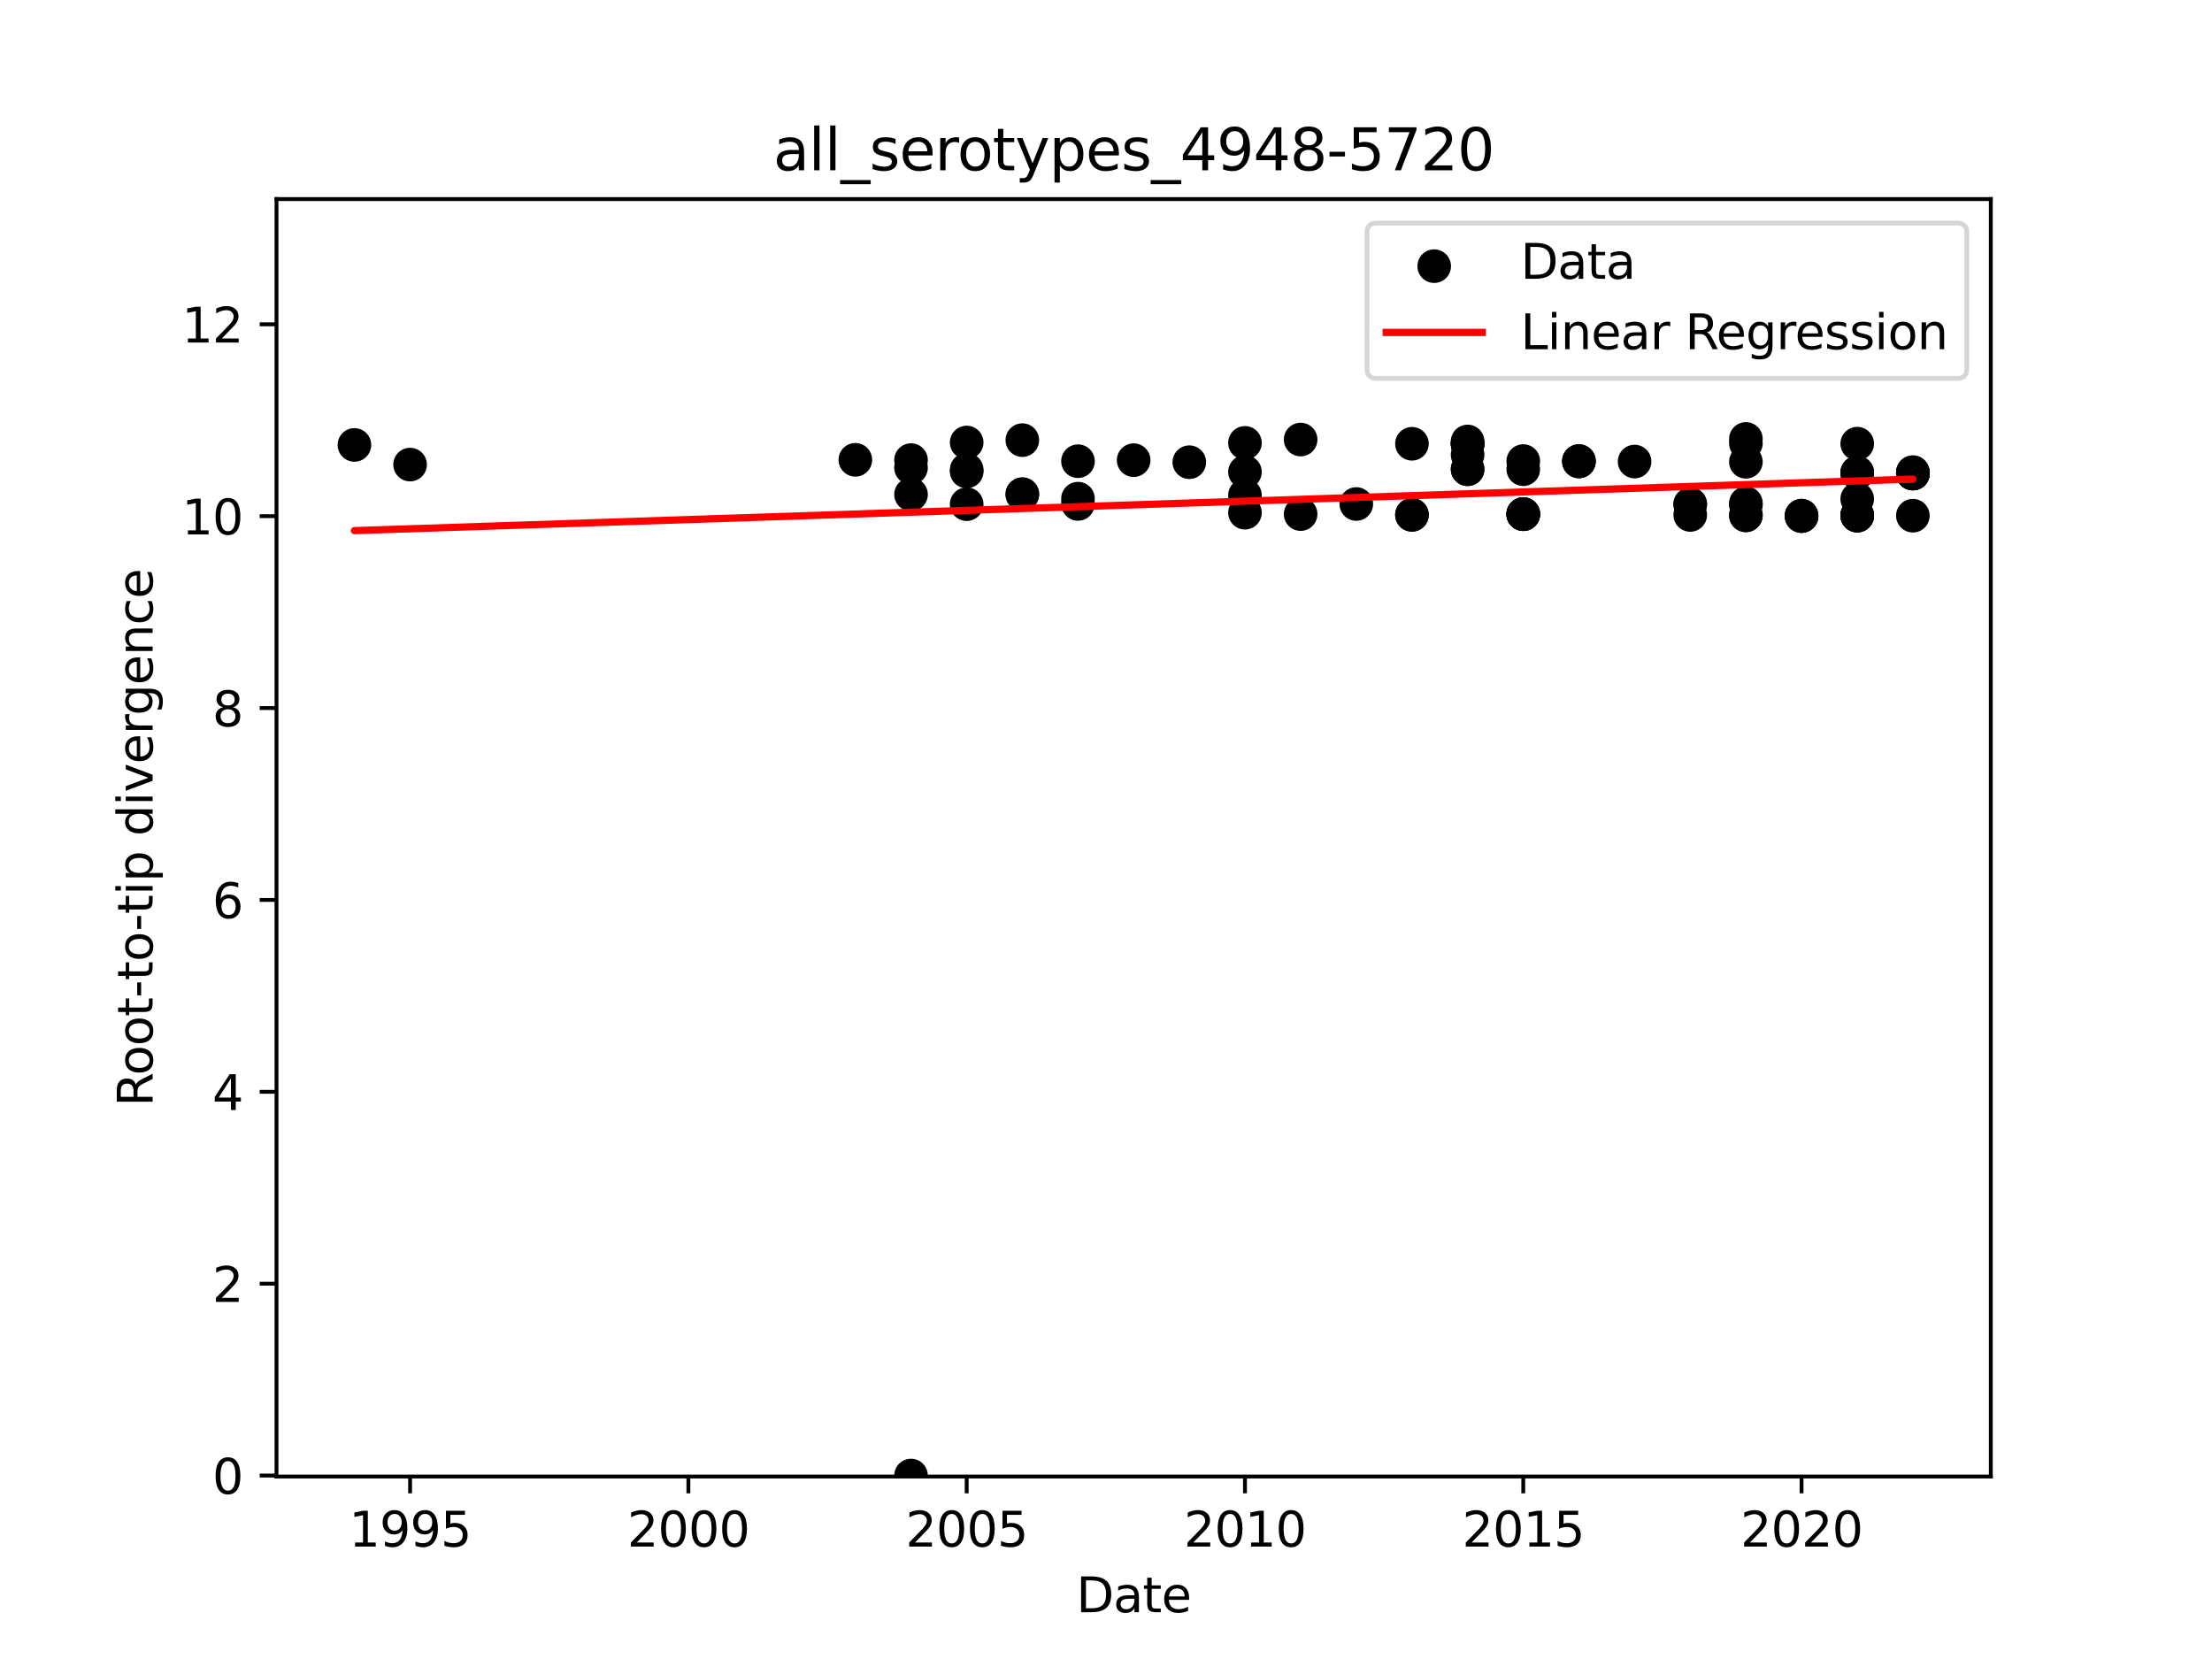 <?xml version="1.0" encoding="utf-8" standalone="no"?>
<!DOCTYPE svg PUBLIC "-//W3C//DTD SVG 1.1//EN"
  "http://www.w3.org/Graphics/SVG/1.1/DTD/svg11.dtd">
<svg xmlns:xlink="http://www.w3.org/1999/xlink" width="460.8pt" height="345.6pt" viewBox="0 0 460.8 345.6" xmlns="http://www.w3.org/2000/svg" version="1.1">
 <defs>
  <style type="text/css">*{stroke-linejoin: round; stroke-linecap: butt}</style>
 </defs>
 <g id="figure_1">
  <g id="patch_1">
   <path d="M 0 345.6 
L 460.8 345.6 
L 460.8 0 
L 0 0 
z
" style="fill: #ffffff"/>
  </g>
  <g id="axes_1">
   <g id="patch_2">
    <path d="M 57.6 307.584 
L 414.72 307.584 
L 414.72 41.472 
L 57.6 41.472 
z
" style="fill: #ffffff"/>
   </g>
   <g id="PathCollection_1">
    <defs>
     <path id="mc1bc49f5d4" d="M 0 3 
C 0.796 3 1.559 2.684 2.121 2.121 
C 2.684 1.559 3 0.796 3 0 
C 3 -0.796 2.684 -1.559 2.121 -2.121 
C 1.559 -2.684 0.796 -3 0 -3 
C -0.796 -3 -1.559 -2.684 -2.121 -2.121 
C -2.684 -1.559 -3 -0.796 -3 0 
C -3 0.796 -2.684 1.559 -2.121 2.121 
C -1.559 2.684 -0.796 3 0 3 
z
" style="stroke: #000000"/>
    </defs>
    <g clip-path="url(#p021badf688)">
     <use xlink:href="#mc1bc49f5d4" x="386.892" y="98.447" style="stroke: #000000"/>
     <use xlink:href="#mc1bc49f5d4" x="398.487" y="98.345" style="stroke: #000000"/>
     <use xlink:href="#mc1bc49f5d4" x="398.487" y="98.498" style="stroke: #000000"/>
     <use xlink:href="#mc1bc49f5d4" x="386.892" y="92.421" style="stroke: #000000"/>
     <use xlink:href="#mc1bc49f5d4" x="294.134" y="92.446" style="stroke: #000000"/>
     <use xlink:href="#mc1bc49f5d4" x="363.703" y="92.342" style="stroke: #000000"/>
     <use xlink:href="#mc1bc49f5d4" x="305.729" y="92.446" style="stroke: #000000"/>
     <use xlink:href="#mc1bc49f5d4" x="305.729" y="92.446" style="stroke: #000000"/>
     <use xlink:href="#mc1bc49f5d4" x="305.729" y="92.446" style="stroke: #000000"/>
     <use xlink:href="#mc1bc49f5d4" x="305.729" y="92.498" style="stroke: #000000"/>
     <use xlink:href="#mc1bc49f5d4" x="259.35" y="92.261" style="stroke: #000000"/>
     <use xlink:href="#mc1bc49f5d4" x="73.833" y="92.687" style="stroke: #000000"/>
     <use xlink:href="#mc1bc49f5d4" x="247.755" y="96.285" style="stroke: #000000"/>
     <use xlink:href="#mc1bc49f5d4" x="224.565" y="96.078" style="stroke: #000000"/>
     <use xlink:href="#mc1bc49f5d4" x="328.918" y="96.022" style="stroke: #000000"/>
     <use xlink:href="#mc1bc49f5d4" x="317.324" y="96.048" style="stroke: #000000"/>
     <use xlink:href="#mc1bc49f5d4" x="328.918" y="96.125" style="stroke: #000000"/>
     <use xlink:href="#mc1bc49f5d4" x="328.918" y="96.125" style="stroke: #000000"/>
     <use xlink:href="#mc1bc49f5d4" x="340.513" y="96.151" style="stroke: #000000"/>
     <use xlink:href="#mc1bc49f5d4" x="363.703" y="96.201" style="stroke: #000000"/>
     <use xlink:href="#mc1bc49f5d4" x="189.781" y="95.845" style="stroke: #000000"/>
     <use xlink:href="#mc1bc49f5d4" x="236.16" y="95.862" style="stroke: #000000"/>
     <use xlink:href="#mc1bc49f5d4" x="178.186" y="95.784" style="stroke: #000000"/>
     <use xlink:href="#mc1bc49f5d4" x="363.703" y="107.327" style="stroke: #000000"/>
     <use xlink:href="#mc1bc49f5d4" x="363.703" y="107.379" style="stroke: #000000"/>
     <use xlink:href="#mc1bc49f5d4" x="386.892" y="107.404" style="stroke: #000000"/>
     <use xlink:href="#mc1bc49f5d4" x="386.892" y="107.429" style="stroke: #000000"/>
     <use xlink:href="#mc1bc49f5d4" x="386.892" y="107.379" style="stroke: #000000"/>
     <use xlink:href="#mc1bc49f5d4" x="375.298" y="107.404" style="stroke: #000000"/>
     <use xlink:href="#mc1bc49f5d4" x="398.487" y="107.429" style="stroke: #000000"/>
     <use xlink:href="#mc1bc49f5d4" x="363.703" y="104.816" style="stroke: #000000"/>
     <use xlink:href="#mc1bc49f5d4" x="282.539" y="104.992" style="stroke: #000000"/>
     <use xlink:href="#mc1bc49f5d4" x="352.108" y="105.031" style="stroke: #000000"/>
     <use xlink:href="#mc1bc49f5d4" x="352.108" y="105.031" style="stroke: #000000"/>
     <use xlink:href="#mc1bc49f5d4" x="363.703" y="105.144" style="stroke: #000000"/>
     <use xlink:href="#mc1bc49f5d4" x="224.565" y="104.978" style="stroke: #000000"/>
     <use xlink:href="#mc1bc49f5d4" x="201.376" y="105.029" style="stroke: #000000"/>
     <use xlink:href="#mc1bc49f5d4" x="224.565" y="103.881" style="stroke: #000000"/>
     <use xlink:href="#mc1bc49f5d4" x="212.97" y="102.935" style="stroke: #000000"/>
     <use xlink:href="#mc1bc49f5d4" x="212.97" y="102.985" style="stroke: #000000"/>
     <use xlink:href="#mc1bc49f5d4" x="189.781" y="103.009" style="stroke: #000000"/>
     <use xlink:href="#mc1bc49f5d4" x="259.35" y="103.171" style="stroke: #000000"/>
     <use xlink:href="#mc1bc49f5d4" x="259.35" y="106.803" style="stroke: #000000"/>
     <use xlink:href="#mc1bc49f5d4" x="317.324" y="107.097" style="stroke: #000000"/>
     <use xlink:href="#mc1bc49f5d4" x="317.324" y="107.097" style="stroke: #000000"/>
     <use xlink:href="#mc1bc49f5d4" x="270.944" y="107.097" style="stroke: #000000"/>
     <use xlink:href="#mc1bc49f5d4" x="317.324" y="107.122" style="stroke: #000000"/>
     <use xlink:href="#mc1bc49f5d4" x="317.324" y="107.122" style="stroke: #000000"/>
     <use xlink:href="#mc1bc49f5d4" x="317.324" y="107.072" style="stroke: #000000"/>
     <use xlink:href="#mc1bc49f5d4" x="294.134" y="107.251" style="stroke: #000000"/>
     <use xlink:href="#mc1bc49f5d4" x="294.134" y="107.251" style="stroke: #000000"/>
     <use xlink:href="#mc1bc49f5d4" x="386.892" y="107.353" style="stroke: #000000"/>
     <use xlink:href="#mc1bc49f5d4" x="386.892" y="107.353" style="stroke: #000000"/>
     <use xlink:href="#mc1bc49f5d4" x="352.108" y="107.274" style="stroke: #000000"/>
     <use xlink:href="#mc1bc49f5d4" x="375.298" y="107.505" style="stroke: #000000"/>
     <use xlink:href="#mc1bc49f5d4" x="189.781" y="307.384" style="stroke: #000000"/>
     <use xlink:href="#mc1bc49f5d4" x="375.298" y="107.531" style="stroke: #000000"/>
     <use xlink:href="#mc1bc49f5d4" x="386.892" y="103.928" style="stroke: #000000"/>
     <use xlink:href="#mc1bc49f5d4" x="363.703" y="91.435" style="stroke: #000000"/>
     <use xlink:href="#mc1bc49f5d4" x="270.944" y="91.566" style="stroke: #000000"/>
     <use xlink:href="#mc1bc49f5d4" x="212.97" y="91.689" style="stroke: #000000"/>
     <use xlink:href="#mc1bc49f5d4" x="305.729" y="91.965" style="stroke: #000000"/>
     <use xlink:href="#mc1bc49f5d4" x="201.376" y="92.182" style="stroke: #000000"/>
     <use xlink:href="#mc1bc49f5d4" x="305.729" y="97.752" style="stroke: #000000"/>
     <use xlink:href="#mc1bc49f5d4" x="305.729" y="97.752" style="stroke: #000000"/>
     <use xlink:href="#mc1bc49f5d4" x="317.324" y="97.752" style="stroke: #000000"/>
     <use xlink:href="#mc1bc49f5d4" x="201.376" y="97.847" style="stroke: #000000"/>
     <use xlink:href="#mc1bc49f5d4" x="305.729" y="94.744" style="stroke: #000000"/>
     <use xlink:href="#mc1bc49f5d4" x="85.428" y="96.782" style="stroke: #000000"/>
     <use xlink:href="#mc1bc49f5d4" x="189.781" y="97.437" style="stroke: #000000"/>
     <use xlink:href="#mc1bc49f5d4" x="201.376" y="98.219" style="stroke: #000000"/>
     <use xlink:href="#mc1bc49f5d4" x="259.35" y="98.312" style="stroke: #000000"/>
     <use xlink:href="#mc1bc49f5d4" x="398.487" y="98.652" style="stroke: #000000"/>
     <use xlink:href="#mc1bc49f5d4" x="398.487" y="98.652" style="stroke: #000000"/>
     <use xlink:href="#mc1bc49f5d4" x="398.487" y="98.627" style="stroke: #000000"/>
     <use xlink:href="#mc1bc49f5d4" x="398.487" y="98.627" style="stroke: #000000"/>
     <use xlink:href="#mc1bc49f5d4" x="398.487" y="98.627" style="stroke: #000000"/>
     <use xlink:href="#mc1bc49f5d4" x="386.892" y="98.499" style="stroke: #000000"/>
     <use xlink:href="#mc1bc49f5d4" x="386.892" y="98.473" style="stroke: #000000"/>
    </g>
   </g>
   <g id="matplotlib.axis_1">
    <g id="xtick_1">
     <g id="line2d_1">
      <defs>
       <path id="m06ef9cb0cc" d="M 0 0 
L 0 3.5 
" style="stroke: #000000; stroke-width: 0.8"/>
      </defs>
      <g>
       <use xlink:href="#m06ef9cb0cc" x="85.428" y="307.584" style="stroke: #000000; stroke-width: 0.8"/>
      </g>
     </g>
     <g id="text_1">
      <!-- 1995 -->
      <g transform="translate(72.703 322.182) scale(0.1 -0.1)">
       <defs>
        <path id="DejaVuSans-31" d="M 794 531 
L 1825 531 
L 1825 4091 
L 703 3866 
L 703 4441 
L 1819 4666 
L 2450 4666 
L 2450 531 
L 3481 531 
L 3481 0 
L 794 0 
L 794 531 
z
" transform="scale(0.016)"/>
        <path id="DejaVuSans-39" d="M 703 97 
L 703 672 
Q 941 559 1184 500 
Q 1428 441 1663 441 
Q 2288 441 2617 861 
Q 2947 1281 2994 2138 
Q 2813 1869 2534 1725 
Q 2256 1581 1919 1581 
Q 1219 1581 811 2004 
Q 403 2428 403 3163 
Q 403 3881 828 4315 
Q 1253 4750 1959 4750 
Q 2769 4750 3195 4129 
Q 3622 3509 3622 2328 
Q 3622 1225 3098 567 
Q 2575 -91 1691 -91 
Q 1453 -91 1209 -44 
Q 966 3 703 97 
z
M 1959 2075 
Q 2384 2075 2632 2365 
Q 2881 2656 2881 3163 
Q 2881 3666 2632 3958 
Q 2384 4250 1959 4250 
Q 1534 4250 1286 3958 
Q 1038 3666 1038 3163 
Q 1038 2656 1286 2365 
Q 1534 2075 1959 2075 
z
" transform="scale(0.016)"/>
        <path id="DejaVuSans-35" d="M 691 4666 
L 3169 4666 
L 3169 4134 
L 1269 4134 
L 1269 2991 
Q 1406 3038 1543 3061 
Q 1681 3084 1819 3084 
Q 2600 3084 3056 2656 
Q 3513 2228 3513 1497 
Q 3513 744 3044 326 
Q 2575 -91 1722 -91 
Q 1428 -91 1123 -41 
Q 819 9 494 109 
L 494 744 
Q 775 591 1075 516 
Q 1375 441 1709 441 
Q 2250 441 2565 725 
Q 2881 1009 2881 1497 
Q 2881 1984 2565 2268 
Q 2250 2553 1709 2553 
Q 1456 2553 1204 2497 
Q 953 2441 691 2322 
L 691 4666 
z
" transform="scale(0.016)"/>
       </defs>
       <use xlink:href="#DejaVuSans-31"/>
       <use xlink:href="#DejaVuSans-39" x="63.623"/>
       <use xlink:href="#DejaVuSans-39" x="127.246"/>
       <use xlink:href="#DejaVuSans-35" x="190.869"/>
      </g>
     </g>
    </g>
    <g id="xtick_2">
     <g id="line2d_2">
      <g>
       <use xlink:href="#m06ef9cb0cc" x="143.402" y="307.584" style="stroke: #000000; stroke-width: 0.8"/>
      </g>
     </g>
     <g id="text_2">
      <!-- 2000 -->
      <g transform="translate(130.677 322.182) scale(0.1 -0.1)">
       <defs>
        <path id="DejaVuSans-32" d="M 1228 531 
L 3431 531 
L 3431 0 
L 469 0 
L 469 531 
Q 828 903 1448 1529 
Q 2069 2156 2228 2338 
Q 2531 2678 2651 2914 
Q 2772 3150 2772 3378 
Q 2772 3750 2511 3984 
Q 2250 4219 1831 4219 
Q 1534 4219 1204 4116 
Q 875 4013 500 3803 
L 500 4441 
Q 881 4594 1212 4672 
Q 1544 4750 1819 4750 
Q 2544 4750 2975 4387 
Q 3406 4025 3406 3419 
Q 3406 3131 3298 2873 
Q 3191 2616 2906 2266 
Q 2828 2175 2409 1742 
Q 1991 1309 1228 531 
z
" transform="scale(0.016)"/>
        <path id="DejaVuSans-30" d="M 2034 4250 
Q 1547 4250 1301 3770 
Q 1056 3291 1056 2328 
Q 1056 1369 1301 889 
Q 1547 409 2034 409 
Q 2525 409 2770 889 
Q 3016 1369 3016 2328 
Q 3016 3291 2770 3770 
Q 2525 4250 2034 4250 
z
M 2034 4750 
Q 2819 4750 3233 4129 
Q 3647 3509 3647 2328 
Q 3647 1150 3233 529 
Q 2819 -91 2034 -91 
Q 1250 -91 836 529 
Q 422 1150 422 2328 
Q 422 3509 836 4129 
Q 1250 4750 2034 4750 
z
" transform="scale(0.016)"/>
       </defs>
       <use xlink:href="#DejaVuSans-32"/>
       <use xlink:href="#DejaVuSans-30" x="63.623"/>
       <use xlink:href="#DejaVuSans-30" x="127.246"/>
       <use xlink:href="#DejaVuSans-30" x="190.869"/>
      </g>
     </g>
    </g>
    <g id="xtick_3">
     <g id="line2d_3">
      <g>
       <use xlink:href="#m06ef9cb0cc" x="201.376" y="307.584" style="stroke: #000000; stroke-width: 0.8"/>
      </g>
     </g>
     <g id="text_3">
      <!-- 2005 -->
      <g transform="translate(188.651 322.182) scale(0.1 -0.1)">
       <use xlink:href="#DejaVuSans-32"/>
       <use xlink:href="#DejaVuSans-30" x="63.623"/>
       <use xlink:href="#DejaVuSans-30" x="127.246"/>
       <use xlink:href="#DejaVuSans-35" x="190.869"/>
      </g>
     </g>
    </g>
    <g id="xtick_4">
     <g id="line2d_4">
      <g>
       <use xlink:href="#m06ef9cb0cc" x="259.35" y="307.584" style="stroke: #000000; stroke-width: 0.8"/>
      </g>
     </g>
     <g id="text_4">
      <!-- 2010 -->
      <g transform="translate(246.625 322.182) scale(0.1 -0.1)">
       <use xlink:href="#DejaVuSans-32"/>
       <use xlink:href="#DejaVuSans-30" x="63.623"/>
       <use xlink:href="#DejaVuSans-31" x="127.246"/>
       <use xlink:href="#DejaVuSans-30" x="190.869"/>
      </g>
     </g>
    </g>
    <g id="xtick_5">
     <g id="line2d_5">
      <g>
       <use xlink:href="#m06ef9cb0cc" x="317.324" y="307.584" style="stroke: #000000; stroke-width: 0.8"/>
      </g>
     </g>
     <g id="text_5">
      <!-- 2015 -->
      <g transform="translate(304.599 322.182) scale(0.1 -0.1)">
       <use xlink:href="#DejaVuSans-32"/>
       <use xlink:href="#DejaVuSans-30" x="63.623"/>
       <use xlink:href="#DejaVuSans-31" x="127.246"/>
       <use xlink:href="#DejaVuSans-35" x="190.869"/>
      </g>
     </g>
    </g>
    <g id="xtick_6">
     <g id="line2d_6">
      <g>
       <use xlink:href="#m06ef9cb0cc" x="375.298" y="307.584" style="stroke: #000000; stroke-width: 0.8"/>
      </g>
     </g>
     <g id="text_6">
      <!-- 2020 -->
      <g transform="translate(362.573 322.182) scale(0.1 -0.1)">
       <use xlink:href="#DejaVuSans-32"/>
       <use xlink:href="#DejaVuSans-30" x="63.623"/>
       <use xlink:href="#DejaVuSans-32" x="127.246"/>
       <use xlink:href="#DejaVuSans-30" x="190.869"/>
      </g>
     </g>
    </g>
    <g id="text_7">
     <!-- Date -->
     <g transform="translate(224.209 335.861) scale(0.1 -0.1)">
      <defs>
       <path id="DejaVuSans-44" d="M 1259 4147 
L 1259 519 
L 2022 519 
Q 2988 519 3436 956 
Q 3884 1394 3884 2338 
Q 3884 3275 3436 3711 
Q 2988 4147 2022 4147 
L 1259 4147 
z
M 628 4666 
L 1925 4666 
Q 3281 4666 3915 4102 
Q 4550 3538 4550 2338 
Q 4550 1131 3912 565 
Q 3275 0 1925 0 
L 628 0 
L 628 4666 
z
" transform="scale(0.016)"/>
       <path id="DejaVuSans-61" d="M 2194 1759 
Q 1497 1759 1228 1600 
Q 959 1441 959 1056 
Q 959 750 1161 570 
Q 1363 391 1709 391 
Q 2188 391 2477 730 
Q 2766 1069 2766 1631 
L 2766 1759 
L 2194 1759 
z
M 3341 1997 
L 3341 0 
L 2766 0 
L 2766 531 
Q 2569 213 2275 61 
Q 1981 -91 1556 -91 
Q 1019 -91 701 211 
Q 384 513 384 1019 
Q 384 1609 779 1909 
Q 1175 2209 1959 2209 
L 2766 2209 
L 2766 2266 
Q 2766 2663 2505 2880 
Q 2244 3097 1772 3097 
Q 1472 3097 1187 3025 
Q 903 2953 641 2809 
L 641 3341 
Q 956 3463 1253 3523 
Q 1550 3584 1831 3584 
Q 2591 3584 2966 3190 
Q 3341 2797 3341 1997 
z
" transform="scale(0.016)"/>
       <path id="DejaVuSans-74" d="M 1172 4494 
L 1172 3500 
L 2356 3500 
L 2356 3053 
L 1172 3053 
L 1172 1153 
Q 1172 725 1289 603 
Q 1406 481 1766 481 
L 2356 481 
L 2356 0 
L 1766 0 
Q 1100 0 847 248 
Q 594 497 594 1153 
L 594 3053 
L 172 3053 
L 172 3500 
L 594 3500 
L 594 4494 
L 1172 4494 
z
" transform="scale(0.016)"/>
       <path id="DejaVuSans-65" d="M 3597 1894 
L 3597 1613 
L 953 1613 
Q 991 1019 1311 708 
Q 1631 397 2203 397 
Q 2534 397 2845 478 
Q 3156 559 3463 722 
L 3463 178 
Q 3153 47 2828 -22 
Q 2503 -91 2169 -91 
Q 1331 -91 842 396 
Q 353 884 353 1716 
Q 353 2575 817 3079 
Q 1281 3584 2069 3584 
Q 2775 3584 3186 3129 
Q 3597 2675 3597 1894 
z
M 3022 2063 
Q 3016 2534 2758 2815 
Q 2500 3097 2075 3097 
Q 1594 3097 1305 2825 
Q 1016 2553 972 2059 
L 3022 2063 
z
" transform="scale(0.016)"/>
      </defs>
      <use xlink:href="#DejaVuSans-44"/>
      <use xlink:href="#DejaVuSans-61" x="77.002"/>
      <use xlink:href="#DejaVuSans-74" x="138.281"/>
      <use xlink:href="#DejaVuSans-65" x="177.49"/>
     </g>
    </g>
   </g>
   <g id="matplotlib.axis_2">
    <g id="ytick_1">
     <g id="line2d_7">
      <defs>
       <path id="m38eac6e398" d="M 0 0 
L -3.5 0 
" style="stroke: #000000; stroke-width: 0.8"/>
      </defs>
      <g>
       <use xlink:href="#m38eac6e398" x="57.6" y="307.384" style="stroke: #000000; stroke-width: 0.8"/>
      </g>
     </g>
     <g id="text_8">
      <!-- 0 -->
      <g transform="translate(44.237 311.183) scale(0.1 -0.1)">
       <use xlink:href="#DejaVuSans-30"/>
      </g>
     </g>
    </g>
    <g id="ytick_2">
     <g id="line2d_8">
      <g>
       <use xlink:href="#m38eac6e398" x="57.6" y="267.413" style="stroke: #000000; stroke-width: 0.8"/>
      </g>
     </g>
     <g id="text_9">
      <!-- 2 -->
      <g transform="translate(44.237 271.213) scale(0.1 -0.1)">
       <use xlink:href="#DejaVuSans-32"/>
      </g>
     </g>
    </g>
    <g id="ytick_3">
     <g id="line2d_9">
      <g>
       <use xlink:href="#m38eac6e398" x="57.6" y="227.443" style="stroke: #000000; stroke-width: 0.8"/>
      </g>
     </g>
     <g id="text_10">
      <!-- 4 -->
      <g transform="translate(44.237 231.242) scale(0.1 -0.1)">
       <defs>
        <path id="DejaVuSans-34" d="M 2419 4116 
L 825 1625 
L 2419 1625 
L 2419 4116 
z
M 2253 4666 
L 3047 4666 
L 3047 1625 
L 3713 1625 
L 3713 1100 
L 3047 1100 
L 3047 0 
L 2419 0 
L 2419 1100 
L 313 1100 
L 313 1709 
L 2253 4666 
z
" transform="scale(0.016)"/>
       </defs>
       <use xlink:href="#DejaVuSans-34"/>
      </g>
     </g>
    </g>
    <g id="ytick_4">
     <g id="line2d_10">
      <g>
       <use xlink:href="#m38eac6e398" x="57.6" y="187.472" style="stroke: #000000; stroke-width: 0.8"/>
      </g>
     </g>
     <g id="text_11">
      <!-- 6 -->
      <g transform="translate(44.237 191.271) scale(0.1 -0.1)">
       <defs>
        <path id="DejaVuSans-36" d="M 2113 2584 
Q 1688 2584 1439 2293 
Q 1191 2003 1191 1497 
Q 1191 994 1439 701 
Q 1688 409 2113 409 
Q 2538 409 2786 701 
Q 3034 994 3034 1497 
Q 3034 2003 2786 2293 
Q 2538 2584 2113 2584 
z
M 3366 4563 
L 3366 3988 
Q 3128 4100 2886 4159 
Q 2644 4219 2406 4219 
Q 1781 4219 1451 3797 
Q 1122 3375 1075 2522 
Q 1259 2794 1537 2939 
Q 1816 3084 2150 3084 
Q 2853 3084 3261 2657 
Q 3669 2231 3669 1497 
Q 3669 778 3244 343 
Q 2819 -91 2113 -91 
Q 1303 -91 875 529 
Q 447 1150 447 2328 
Q 447 3434 972 4092 
Q 1497 4750 2381 4750 
Q 2619 4750 2861 4703 
Q 3103 4656 3366 4563 
z
" transform="scale(0.016)"/>
       </defs>
       <use xlink:href="#DejaVuSans-36"/>
      </g>
     </g>
    </g>
    <g id="ytick_5">
     <g id="line2d_11">
      <g>
       <use xlink:href="#m38eac6e398" x="57.6" y="147.501" style="stroke: #000000; stroke-width: 0.8"/>
      </g>
     </g>
     <g id="text_12">
      <!-- 8 -->
      <g transform="translate(44.237 151.301) scale(0.1 -0.1)">
       <defs>
        <path id="DejaVuSans-38" d="M 2034 2216 
Q 1584 2216 1326 1975 
Q 1069 1734 1069 1313 
Q 1069 891 1326 650 
Q 1584 409 2034 409 
Q 2484 409 2743 651 
Q 3003 894 3003 1313 
Q 3003 1734 2745 1975 
Q 2488 2216 2034 2216 
z
M 1403 2484 
Q 997 2584 770 2862 
Q 544 3141 544 3541 
Q 544 4100 942 4425 
Q 1341 4750 2034 4750 
Q 2731 4750 3128 4425 
Q 3525 4100 3525 3541 
Q 3525 3141 3298 2862 
Q 3072 2584 2669 2484 
Q 3125 2378 3379 2068 
Q 3634 1759 3634 1313 
Q 3634 634 3220 271 
Q 2806 -91 2034 -91 
Q 1263 -91 848 271 
Q 434 634 434 1313 
Q 434 1759 690 2068 
Q 947 2378 1403 2484 
z
M 1172 3481 
Q 1172 3119 1398 2916 
Q 1625 2713 2034 2713 
Q 2441 2713 2670 2916 
Q 2900 3119 2900 3481 
Q 2900 3844 2670 4047 
Q 2441 4250 2034 4250 
Q 1625 4250 1398 4047 
Q 1172 3844 1172 3481 
z
" transform="scale(0.016)"/>
       </defs>
       <use xlink:href="#DejaVuSans-38"/>
      </g>
     </g>
    </g>
    <g id="ytick_6">
     <g id="line2d_12">
      <g>
       <use xlink:href="#m38eac6e398" x="57.6" y="107.531" style="stroke: #000000; stroke-width: 0.8"/>
      </g>
     </g>
     <g id="text_13">
      <!-- 10 -->
      <g transform="translate(37.875 111.33) scale(0.1 -0.1)">
       <use xlink:href="#DejaVuSans-31"/>
       <use xlink:href="#DejaVuSans-30" x="63.623"/>
      </g>
     </g>
    </g>
    <g id="ytick_7">
     <g id="line2d_13">
      <g>
       <use xlink:href="#m38eac6e398" x="57.6" y="67.56" style="stroke: #000000; stroke-width: 0.8"/>
      </g>
     </g>
     <g id="text_14">
      <!-- 12 -->
      <g transform="translate(37.875 71.359) scale(0.1 -0.1)">
       <use xlink:href="#DejaVuSans-31"/>
       <use xlink:href="#DejaVuSans-32" x="63.623"/>
      </g>
     </g>
    </g>
    <g id="text_15">
     <!-- Root-to-tip divergence -->
     <g transform="translate(31.795 230.502) rotate(-90) scale(0.1 -0.1)">
      <defs>
       <path id="DejaVuSans-52" d="M 2841 2188 
Q 3044 2119 3236 1894 
Q 3428 1669 3622 1275 
L 4263 0 
L 3584 0 
L 2988 1197 
Q 2756 1666 2539 1819 
Q 2322 1972 1947 1972 
L 1259 1972 
L 1259 0 
L 628 0 
L 628 4666 
L 2053 4666 
Q 2853 4666 3247 4331 
Q 3641 3997 3641 3322 
Q 3641 2881 3436 2590 
Q 3231 2300 2841 2188 
z
M 1259 4147 
L 1259 2491 
L 2053 2491 
Q 2509 2491 2742 2702 
Q 2975 2913 2975 3322 
Q 2975 3731 2742 3939 
Q 2509 4147 2053 4147 
L 1259 4147 
z
" transform="scale(0.016)"/>
       <path id="DejaVuSans-6f" d="M 1959 3097 
Q 1497 3097 1228 2736 
Q 959 2375 959 1747 
Q 959 1119 1226 758 
Q 1494 397 1959 397 
Q 2419 397 2687 759 
Q 2956 1122 2956 1747 
Q 2956 2369 2687 2733 
Q 2419 3097 1959 3097 
z
M 1959 3584 
Q 2709 3584 3137 3096 
Q 3566 2609 3566 1747 
Q 3566 888 3137 398 
Q 2709 -91 1959 -91 
Q 1206 -91 779 398 
Q 353 888 353 1747 
Q 353 2609 779 3096 
Q 1206 3584 1959 3584 
z
" transform="scale(0.016)"/>
       <path id="DejaVuSans-2d" d="M 313 2009 
L 1997 2009 
L 1997 1497 
L 313 1497 
L 313 2009 
z
" transform="scale(0.016)"/>
       <path id="DejaVuSans-69" d="M 603 3500 
L 1178 3500 
L 1178 0 
L 603 0 
L 603 3500 
z
M 603 4863 
L 1178 4863 
L 1178 4134 
L 603 4134 
L 603 4863 
z
" transform="scale(0.016)"/>
       <path id="DejaVuSans-70" d="M 1159 525 
L 1159 -1331 
L 581 -1331 
L 581 3500 
L 1159 3500 
L 1159 2969 
Q 1341 3281 1617 3432 
Q 1894 3584 2278 3584 
Q 2916 3584 3314 3078 
Q 3713 2572 3713 1747 
Q 3713 922 3314 415 
Q 2916 -91 2278 -91 
Q 1894 -91 1617 61 
Q 1341 213 1159 525 
z
M 3116 1747 
Q 3116 2381 2855 2742 
Q 2594 3103 2138 3103 
Q 1681 3103 1420 2742 
Q 1159 2381 1159 1747 
Q 1159 1113 1420 752 
Q 1681 391 2138 391 
Q 2594 391 2855 752 
Q 3116 1113 3116 1747 
z
" transform="scale(0.016)"/>
       <path id="DejaVuSans-20" transform="scale(0.016)"/>
       <path id="DejaVuSans-64" d="M 2906 2969 
L 2906 4863 
L 3481 4863 
L 3481 0 
L 2906 0 
L 2906 525 
Q 2725 213 2448 61 
Q 2172 -91 1784 -91 
Q 1150 -91 751 415 
Q 353 922 353 1747 
Q 353 2572 751 3078 
Q 1150 3584 1784 3584 
Q 2172 3584 2448 3432 
Q 2725 3281 2906 2969 
z
M 947 1747 
Q 947 1113 1208 752 
Q 1469 391 1925 391 
Q 2381 391 2643 752 
Q 2906 1113 2906 1747 
Q 2906 2381 2643 2742 
Q 2381 3103 1925 3103 
Q 1469 3103 1208 2742 
Q 947 2381 947 1747 
z
" transform="scale(0.016)"/>
       <path id="DejaVuSans-76" d="M 191 3500 
L 800 3500 
L 1894 563 
L 2988 3500 
L 3597 3500 
L 2284 0 
L 1503 0 
L 191 3500 
z
" transform="scale(0.016)"/>
       <path id="DejaVuSans-72" d="M 2631 2963 
Q 2534 3019 2420 3045 
Q 2306 3072 2169 3072 
Q 1681 3072 1420 2755 
Q 1159 2438 1159 1844 
L 1159 0 
L 581 0 
L 581 3500 
L 1159 3500 
L 1159 2956 
Q 1341 3275 1631 3429 
Q 1922 3584 2338 3584 
Q 2397 3584 2469 3576 
Q 2541 3569 2628 3553 
L 2631 2963 
z
" transform="scale(0.016)"/>
       <path id="DejaVuSans-67" d="M 2906 1791 
Q 2906 2416 2648 2759 
Q 2391 3103 1925 3103 
Q 1463 3103 1205 2759 
Q 947 2416 947 1791 
Q 947 1169 1205 825 
Q 1463 481 1925 481 
Q 2391 481 2648 825 
Q 2906 1169 2906 1791 
z
M 3481 434 
Q 3481 -459 3084 -895 
Q 2688 -1331 1869 -1331 
Q 1566 -1331 1297 -1286 
Q 1028 -1241 775 -1147 
L 775 -588 
Q 1028 -725 1275 -790 
Q 1522 -856 1778 -856 
Q 2344 -856 2625 -561 
Q 2906 -266 2906 331 
L 2906 616 
Q 2728 306 2450 153 
Q 2172 0 1784 0 
Q 1141 0 747 490 
Q 353 981 353 1791 
Q 353 2603 747 3093 
Q 1141 3584 1784 3584 
Q 2172 3584 2450 3431 
Q 2728 3278 2906 2969 
L 2906 3500 
L 3481 3500 
L 3481 434 
z
" transform="scale(0.016)"/>
       <path id="DejaVuSans-6e" d="M 3513 2113 
L 3513 0 
L 2938 0 
L 2938 2094 
Q 2938 2591 2744 2837 
Q 2550 3084 2163 3084 
Q 1697 3084 1428 2787 
Q 1159 2491 1159 1978 
L 1159 0 
L 581 0 
L 581 3500 
L 1159 3500 
L 1159 2956 
Q 1366 3272 1645 3428 
Q 1925 3584 2291 3584 
Q 2894 3584 3203 3211 
Q 3513 2838 3513 2113 
z
" transform="scale(0.016)"/>
       <path id="DejaVuSans-63" d="M 3122 3366 
L 3122 2828 
Q 2878 2963 2633 3030 
Q 2388 3097 2138 3097 
Q 1578 3097 1268 2742 
Q 959 2388 959 1747 
Q 959 1106 1268 751 
Q 1578 397 2138 397 
Q 2388 397 2633 464 
Q 2878 531 3122 666 
L 3122 134 
Q 2881 22 2623 -34 
Q 2366 -91 2075 -91 
Q 1284 -91 818 406 
Q 353 903 353 1747 
Q 353 2603 823 3093 
Q 1294 3584 2113 3584 
Q 2378 3584 2631 3529 
Q 2884 3475 3122 3366 
z
" transform="scale(0.016)"/>
      </defs>
      <use xlink:href="#DejaVuSans-52"/>
      <use xlink:href="#DejaVuSans-6f" x="64.982"/>
      <use xlink:href="#DejaVuSans-6f" x="126.164"/>
      <use xlink:href="#DejaVuSans-74" x="187.346"/>
      <use xlink:href="#DejaVuSans-2d" x="226.555"/>
      <use xlink:href="#DejaVuSans-74" x="262.639"/>
      <use xlink:href="#DejaVuSans-6f" x="301.848"/>
      <use xlink:href="#DejaVuSans-2d" x="364.904"/>
      <use xlink:href="#DejaVuSans-74" x="400.988"/>
      <use xlink:href="#DejaVuSans-69" x="440.197"/>
      <use xlink:href="#DejaVuSans-70" x="467.98"/>
      <use xlink:href="#DejaVuSans-20" x="531.457"/>
      <use xlink:href="#DejaVuSans-64" x="563.244"/>
      <use xlink:href="#DejaVuSans-69" x="626.721"/>
      <use xlink:href="#DejaVuSans-76" x="654.504"/>
      <use xlink:href="#DejaVuSans-65" x="713.684"/>
      <use xlink:href="#DejaVuSans-72" x="775.207"/>
      <use xlink:href="#DejaVuSans-67" x="814.57"/>
      <use xlink:href="#DejaVuSans-65" x="878.047"/>
      <use xlink:href="#DejaVuSans-6e" x="939.57"/>
      <use xlink:href="#DejaVuSans-63" x="1002.949"/>
      <use xlink:href="#DejaVuSans-65" x="1057.93"/>
     </g>
    </g>
   </g>
   <g id="line2d_14">
    <path d="M 386.892 100.186 
L 398.487 99.803 
L 398.487 99.803 
L 386.892 100.186 
L 294.134 103.253 
L 363.703 100.953 
L 305.729 102.87 
L 305.729 102.87 
L 305.729 102.87 
L 305.729 102.87 
L 259.35 104.403 
L 73.833 110.537 
L 247.755 104.786 
L 224.565 105.553 
L 328.918 102.103 
L 317.324 102.486 
L 328.918 102.103 
L 328.918 102.103 
L 340.513 101.72 
L 363.703 100.953 
L 189.781 106.703 
L 236.16 105.17 
L 178.186 107.086 
L 363.703 100.953 
L 363.703 100.953 
L 386.892 100.186 
L 386.892 100.186 
L 386.892 100.186 
L 375.298 100.569 
L 398.487 99.803 
L 363.703 100.953 
L 282.539 103.636 
L 352.108 101.336 
L 352.108 101.336 
L 363.703 100.953 
L 224.565 105.553 
L 201.376 106.32 
L 224.565 105.553 
L 212.97 105.936 
L 212.97 105.936 
L 189.781 106.703 
L 259.35 104.403 
L 259.35 104.403 
L 317.324 102.486 
L 317.324 102.486 
L 270.944 104.02 
L 317.324 102.486 
L 317.324 102.486 
L 317.324 102.486 
L 294.134 103.253 
L 294.134 103.253 
L 386.892 100.186 
L 386.892 100.186 
L 352.108 101.336 
L 375.298 100.569 
L 189.781 106.703 
L 375.298 100.569 
L 386.892 100.186 
L 363.703 100.953 
L 270.944 104.02 
L 212.97 105.936 
L 305.729 102.87 
L 201.376 106.32 
L 305.729 102.87 
L 305.729 102.87 
L 317.324 102.486 
L 201.376 106.32 
L 305.729 102.87 
L 85.428 110.153 
L 189.781 106.703 
L 201.376 106.32 
L 259.35 104.403 
L 398.487 99.803 
L 398.487 99.803 
L 398.487 99.803 
L 398.487 99.803 
L 398.487 99.803 
L 386.892 100.186 
L 386.892 100.186 
" clip-path="url(#p021badf688)" style="fill: none; stroke: #ff0000; stroke-width: 1.5; stroke-linecap: square"/>
   </g>
   <g id="patch_3">
    <path d="M 57.6 307.584 
L 57.6 41.472 
" style="fill: none; stroke: #000000; stroke-width: 0.8; stroke-linejoin: miter; stroke-linecap: square"/>
   </g>
   <g id="patch_4">
    <path d="M 414.72 307.584 
L 414.72 41.472 
" style="fill: none; stroke: #000000; stroke-width: 0.8; stroke-linejoin: miter; stroke-linecap: square"/>
   </g>
   <g id="patch_5">
    <path d="M 57.6 307.584 
L 414.72 307.584 
" style="fill: none; stroke: #000000; stroke-width: 0.8; stroke-linejoin: miter; stroke-linecap: square"/>
   </g>
   <g id="patch_6">
    <path d="M 57.6 41.472 
L 414.72 41.472 
" style="fill: none; stroke: #000000; stroke-width: 0.8; stroke-linejoin: miter; stroke-linecap: square"/>
   </g>
   <g id="text_16">
    <!-- all_serotypes_4948-5720 -->
    <g transform="translate(161.094 35.472) scale(0.12 -0.12)">
     <defs>
      <path id="DejaVuSans-6c" d="M 603 4863 
L 1178 4863 
L 1178 0 
L 603 0 
L 603 4863 
z
" transform="scale(0.016)"/>
      <path id="DejaVuSans-5f" d="M 3263 -1063 
L 3263 -1509 
L -63 -1509 
L -63 -1063 
L 3263 -1063 
z
" transform="scale(0.016)"/>
      <path id="DejaVuSans-73" d="M 2834 3397 
L 2834 2853 
Q 2591 2978 2328 3040 
Q 2066 3103 1784 3103 
Q 1356 3103 1142 2972 
Q 928 2841 928 2578 
Q 928 2378 1081 2264 
Q 1234 2150 1697 2047 
L 1894 2003 
Q 2506 1872 2764 1633 
Q 3022 1394 3022 966 
Q 3022 478 2636 193 
Q 2250 -91 1575 -91 
Q 1294 -91 989 -36 
Q 684 19 347 128 
L 347 722 
Q 666 556 975 473 
Q 1284 391 1588 391 
Q 1994 391 2212 530 
Q 2431 669 2431 922 
Q 2431 1156 2273 1281 
Q 2116 1406 1581 1522 
L 1381 1569 
Q 847 1681 609 1914 
Q 372 2147 372 2553 
Q 372 3047 722 3315 
Q 1072 3584 1716 3584 
Q 2034 3584 2315 3537 
Q 2597 3491 2834 3397 
z
" transform="scale(0.016)"/>
      <path id="DejaVuSans-79" d="M 2059 -325 
Q 1816 -950 1584 -1140 
Q 1353 -1331 966 -1331 
L 506 -1331 
L 506 -850 
L 844 -850 
Q 1081 -850 1212 -737 
Q 1344 -625 1503 -206 
L 1606 56 
L 191 3500 
L 800 3500 
L 1894 763 
L 2988 3500 
L 3597 3500 
L 2059 -325 
z
" transform="scale(0.016)"/>
      <path id="DejaVuSans-37" d="M 525 4666 
L 3525 4666 
L 3525 4397 
L 1831 0 
L 1172 0 
L 2766 4134 
L 525 4134 
L 525 4666 
z
" transform="scale(0.016)"/>
     </defs>
     <use xlink:href="#DejaVuSans-61"/>
     <use xlink:href="#DejaVuSans-6c" x="61.279"/>
     <use xlink:href="#DejaVuSans-6c" x="89.062"/>
     <use xlink:href="#DejaVuSans-5f" x="116.846"/>
     <use xlink:href="#DejaVuSans-73" x="166.846"/>
     <use xlink:href="#DejaVuSans-65" x="218.945"/>
     <use xlink:href="#DejaVuSans-72" x="280.469"/>
     <use xlink:href="#DejaVuSans-6f" x="319.332"/>
     <use xlink:href="#DejaVuSans-74" x="380.514"/>
     <use xlink:href="#DejaVuSans-79" x="419.723"/>
     <use xlink:href="#DejaVuSans-70" x="478.902"/>
     <use xlink:href="#DejaVuSans-65" x="542.379"/>
     <use xlink:href="#DejaVuSans-73" x="603.902"/>
     <use xlink:href="#DejaVuSans-5f" x="656.002"/>
     <use xlink:href="#DejaVuSans-34" x="706.002"/>
     <use xlink:href="#DejaVuSans-39" x="769.625"/>
     <use xlink:href="#DejaVuSans-34" x="833.248"/>
     <use xlink:href="#DejaVuSans-38" x="896.871"/>
     <use xlink:href="#DejaVuSans-2d" x="960.494"/>
     <use xlink:href="#DejaVuSans-35" x="996.578"/>
     <use xlink:href="#DejaVuSans-37" x="1060.201"/>
     <use xlink:href="#DejaVuSans-32" x="1123.824"/>
     <use xlink:href="#DejaVuSans-30" x="1187.447"/>
    </g>
   </g>
   <g id="legend_1">
    <g id="patch_7">
     <path d="M 286.77 78.828 
L 407.72 78.828 
Q 409.72 78.828 409.72 76.828 
L 409.72 48.472 
Q 409.72 46.472 407.72 46.472 
L 286.77 46.472 
Q 284.77 46.472 284.77 48.472 
L 284.77 76.828 
Q 284.77 78.828 286.77 78.828 
z
" style="fill: #ffffff; opacity: 0.8; stroke: #cccccc; stroke-linejoin: miter"/>
    </g>
    <g id="PathCollection_2">
     <g>
      <use xlink:href="#mc1bc49f5d4" x="298.77" y="55.445" style="stroke: #000000"/>
     </g>
    </g>
    <g id="text_17">
     <!-- Data -->
     <g transform="translate(316.77 58.07) scale(0.1 -0.1)">
      <use xlink:href="#DejaVuSans-44"/>
      <use xlink:href="#DejaVuSans-61" x="77.002"/>
      <use xlink:href="#DejaVuSans-74" x="138.281"/>
      <use xlink:href="#DejaVuSans-61" x="177.49"/>
     </g>
    </g>
    <g id="line2d_15">
     <path d="M 288.77 69.249 
L 298.77 69.249 
L 308.77 69.249 
" style="fill: none; stroke: #ff0000; stroke-width: 1.5; stroke-linecap: square"/>
    </g>
    <g id="text_18">
     <!-- Linear Regression -->
     <g transform="translate(316.77 72.749) scale(0.1 -0.1)">
      <defs>
       <path id="DejaVuSans-4c" d="M 628 4666 
L 1259 4666 
L 1259 531 
L 3531 531 
L 3531 0 
L 628 0 
L 628 4666 
z
" transform="scale(0.016)"/>
      </defs>
      <use xlink:href="#DejaVuSans-4c"/>
      <use xlink:href="#DejaVuSans-69" x="55.713"/>
      <use xlink:href="#DejaVuSans-6e" x="83.496"/>
      <use xlink:href="#DejaVuSans-65" x="146.875"/>
      <use xlink:href="#DejaVuSans-61" x="208.398"/>
      <use xlink:href="#DejaVuSans-72" x="269.678"/>
      <use xlink:href="#DejaVuSans-20" x="310.791"/>
      <use xlink:href="#DejaVuSans-52" x="342.578"/>
      <use xlink:href="#DejaVuSans-65" x="407.561"/>
      <use xlink:href="#DejaVuSans-67" x="469.084"/>
      <use xlink:href="#DejaVuSans-72" x="532.561"/>
      <use xlink:href="#DejaVuSans-65" x="571.424"/>
      <use xlink:href="#DejaVuSans-73" x="632.947"/>
      <use xlink:href="#DejaVuSans-73" x="685.047"/>
      <use xlink:href="#DejaVuSans-69" x="737.146"/>
      <use xlink:href="#DejaVuSans-6f" x="764.93"/>
      <use xlink:href="#DejaVuSans-6e" x="826.111"/>
     </g>
    </g>
   </g>
  </g>
 </g>
 <defs>
  <clipPath id="p021badf688">
   <rect x="57.6" y="41.472" width="357.12" height="266.112"/>
  </clipPath>
 </defs>
</svg>
